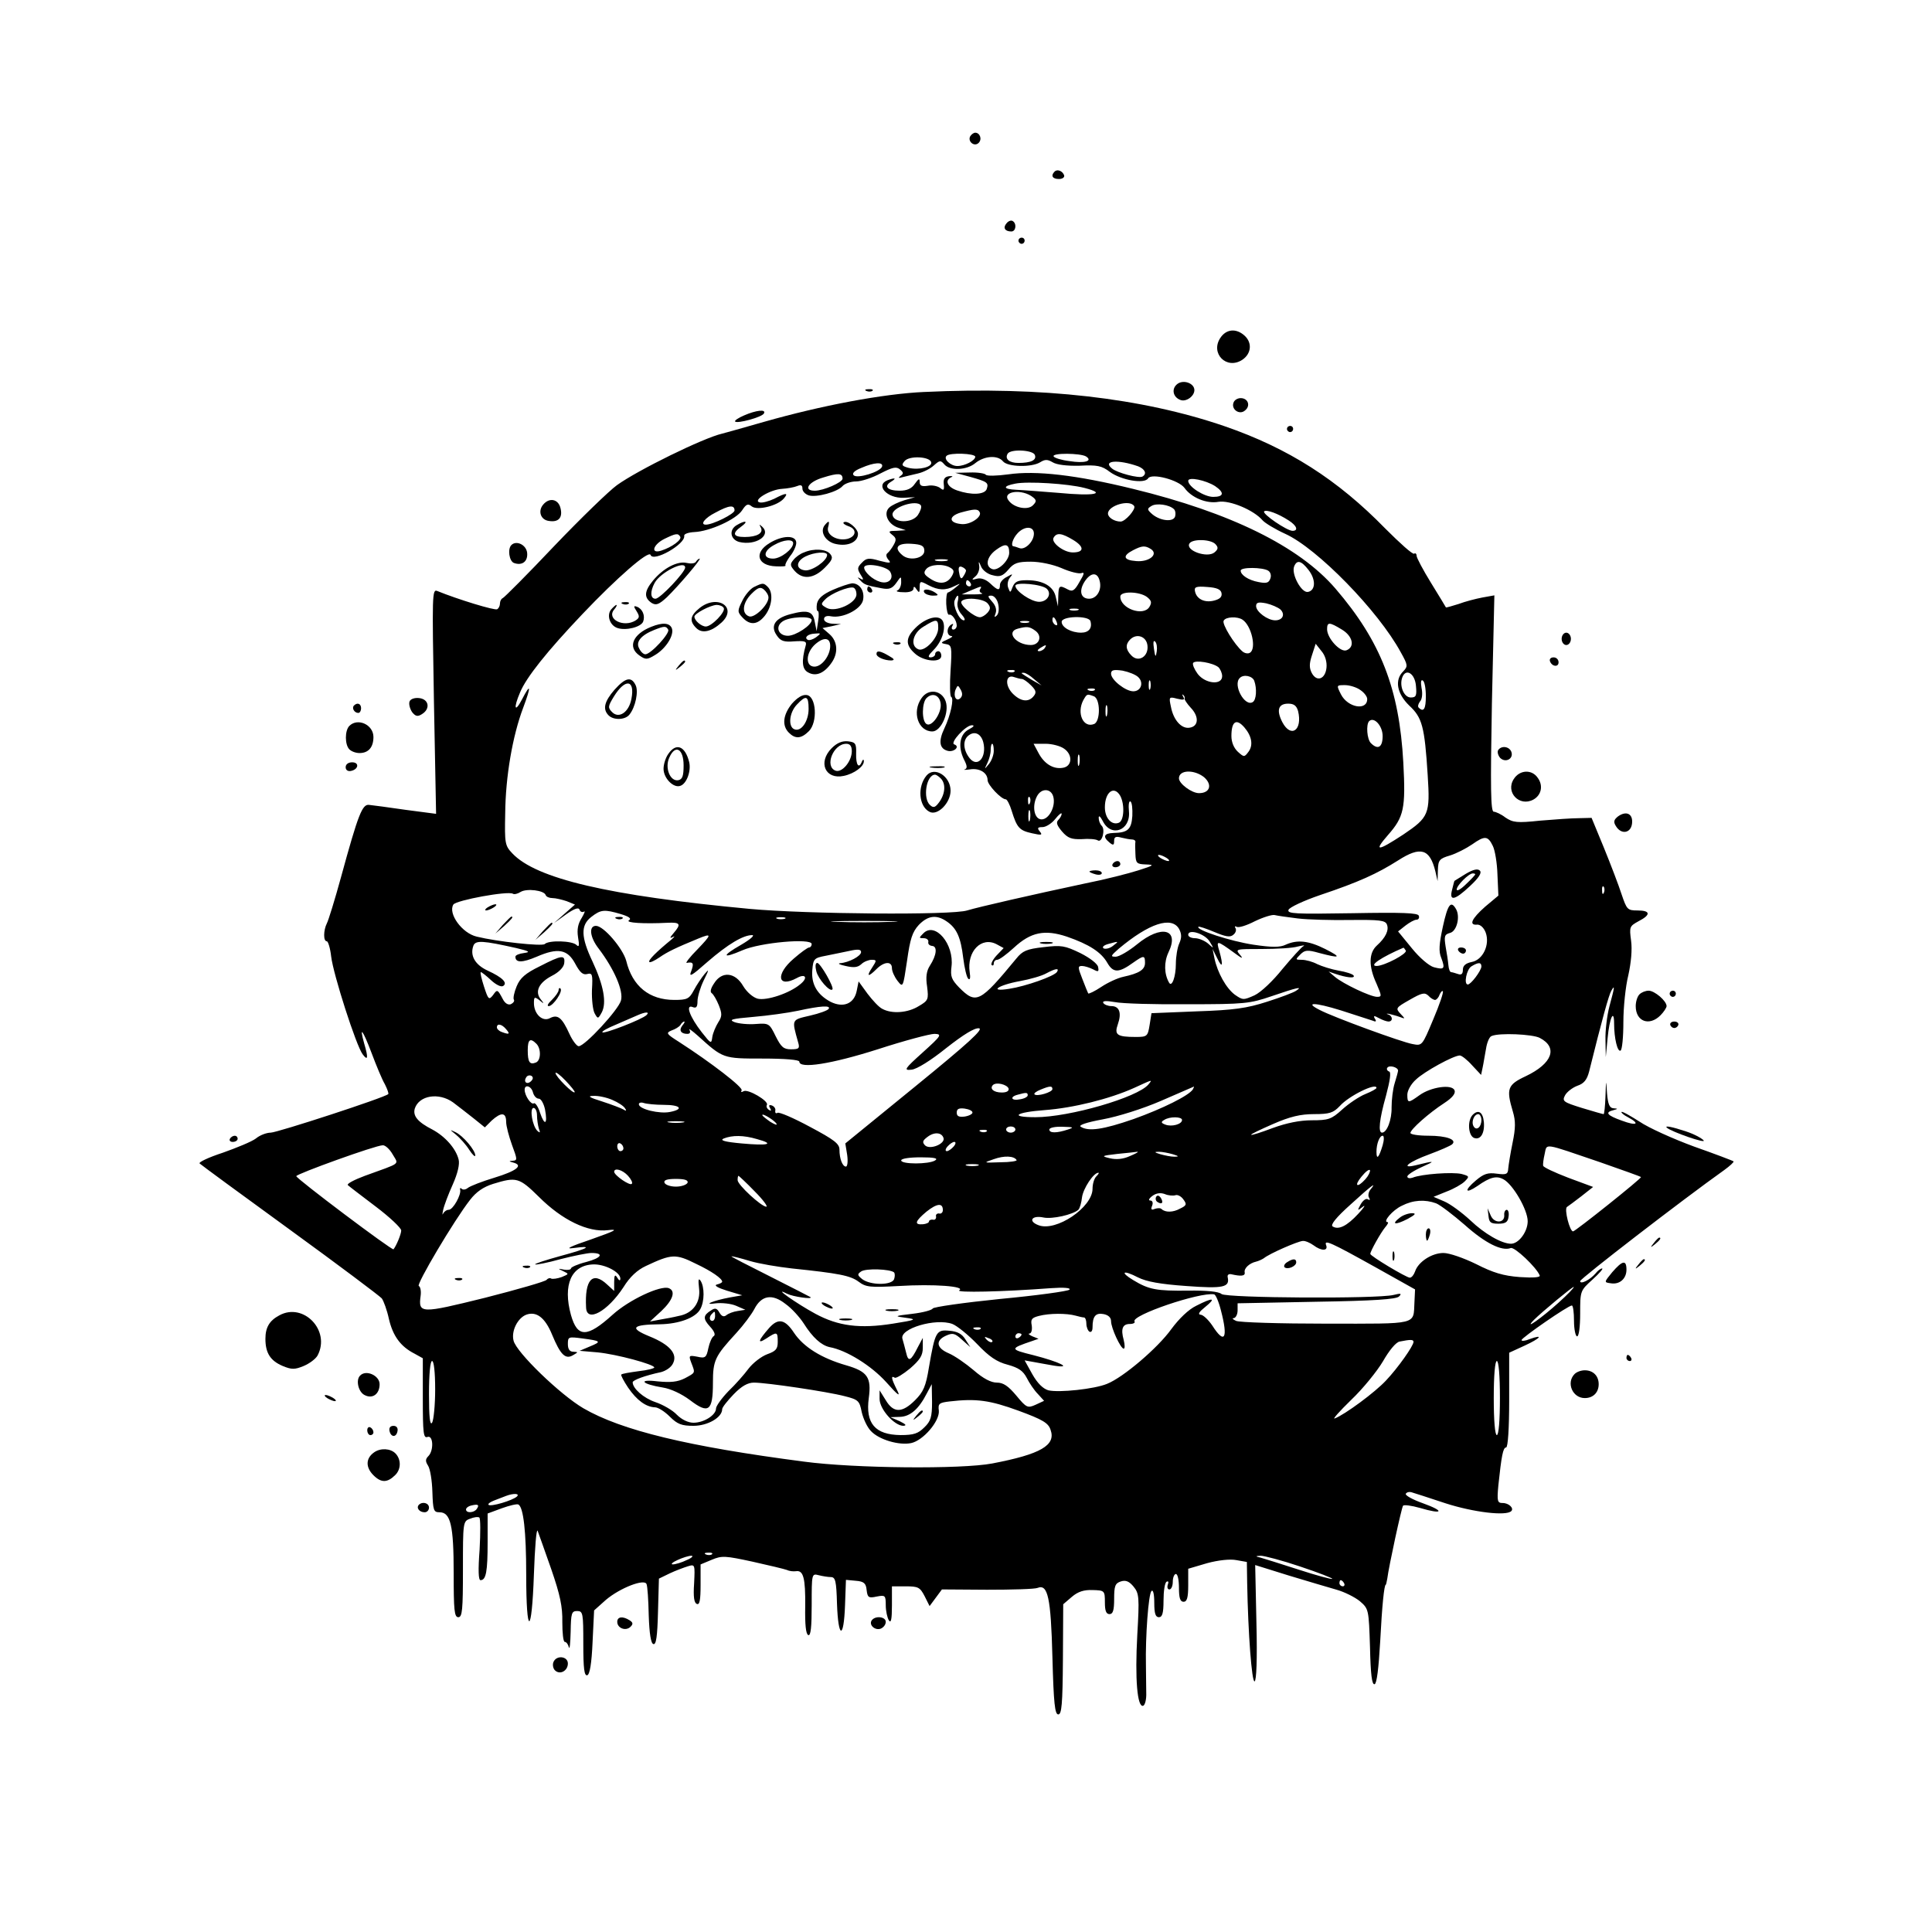 <?xml version="1.0" standalone="no"?>
<!DOCTYPE svg PUBLIC "-//W3C//DTD SVG 20010904//EN"
 "http://www.w3.org/TR/2001/REC-SVG-20010904/DTD/svg10.dtd">
<svg version="1.0" xmlns="http://www.w3.org/2000/svg"
 width="626pt" height="626pt" viewBox="0 0 626 626"
 preserveAspectRatio="xMidYMid meet">
<g transform="translate(0,626) scale(0.1,-0.1)"
fill="#000000" stroke="none">
<path d="M3144 5819 c-10 -17 13 -36 27 -22 12 12 4 33 -11 33 -5 0 -12 -5
-16 -11z"/>
<path d="M3417 5704 c-13 -13 -7 -24 14 -24 11 0 19 5 17 12 -5 14 -22 21 -31
12z"/>
<path d="M3261 5536 c-12 -14 -5 -26 16 -26 15 0 18 26 4 34 -5 3 -14 0 -20
-8z"/>
<path d="M3300 5480 c0 -5 5 -10 10 -10 6 0 10 5 10 10 0 6 -4 10 -10 10 -5 0
-10 -4 -10 -10z"/>
<path d="M3954 5165 c-33 -50 20 -104 71 -71 30 20 33 56 7 79 -27 24 -59 21
-78 -8z"/>
<path d="M3815 5016 c-20 -15 -15 -43 10 -52 18 -7 45 12 45 32 0 22 -35 35
-55 20z"/>
<path d="M2808 4993 c7 -3 16 -2 19 1 4 3 -2 6 -13 5 -11 0 -14 -3 -6 -6z"/>
<path d="M2995 4990 c-134 -6 -334 -44 -520 -97 -66 -19 -127 -36 -135 -38
-61 -14 -273 -118 -341 -167 -25 -18 -117 -107 -204 -198 -86 -91 -161 -166
-166 -168 -5 -2 -9 -10 -9 -17 0 -8 -4 -16 -9 -19 -7 -5 -128 32 -194 59 -17
7 -17 -10 -11 -357 l7 -365 -99 13 c-54 8 -108 15 -118 16 -22 3 -35 -29 -91
-234 -20 -73 -41 -141 -46 -150 -11 -22 -12 -58 0 -58 4 0 11 -22 14 -49 7
-59 81 -289 102 -317 17 -23 19 -12 5 35 -17 61 -4 43 24 -31 15 -40 34 -86
43 -101 8 -16 13 -30 11 -32 -10 -11 -360 -125 -381 -125 -13 0 -35 -8 -48
-19 -13 -10 -62 -30 -107 -46 -46 -15 -80 -31 -75 -35 4 -4 136 -101 293 -215
157 -114 290 -214 297 -222 6 -8 17 -38 23 -66 13 -56 38 -90 83 -113 l27 -15
0 -130 c0 -112 2 -130 15 -125 19 7 21 -44 3 -62 -10 -10 -10 -17 -1 -31 7
-11 13 -49 14 -85 2 -60 4 -66 23 -66 36 0 46 -42 46 -197 0 -120 2 -143 15
-143 13 0 15 24 15 155 0 152 0 156 23 164 12 5 25 7 30 4 4 -2 4 -49 1 -104
-5 -66 -4 -99 3 -99 18 0 23 28 23 124 l0 92 46 17 c25 9 50 15 54 12 16 -10
25 -86 25 -227 0 -202 18 -201 25 2 3 85 8 148 12 140 3 -8 23 -64 44 -124 29
-84 37 -122 36 -172 0 -35 3 -64 8 -64 5 0 11 -8 13 -17 3 -10 5 12 6 50 1 60
3 67 21 67 19 0 20 -7 20 -106 0 -80 3 -105 13 -102 8 3 14 38 17 107 l5 103
38 34 c46 39 126 70 132 51 3 -7 6 -52 7 -101 2 -59 7 -91 15 -93 9 -3 13 24
15 104 l3 108 35 17 c19 9 46 19 59 23 23 7 23 6 20 -56 -3 -43 0 -63 9 -66 9
-4 12 13 12 62 l0 66 36 15 c33 14 44 13 132 -6 54 -12 104 -24 112 -27 8 -4
21 -5 29 -4 24 4 31 -22 30 -114 -1 -59 2 -90 10 -93 8 -3 11 26 11 98 0 101
0 102 23 96 12 -3 30 -6 39 -6 15 0 18 -13 20 -87 4 -113 22 -116 26 -5 l3 83
32 -3 c26 -2 33 -8 35 -30 3 -24 6 -27 33 -21 27 5 29 4 29 -28 0 -19 5 -41
10 -49 7 -11 10 3 10 48 l0 62 45 0 c40 0 46 -3 61 -32 l16 -32 20 27 20 27
146 -1 c81 0 155 2 164 6 33 13 43 -30 48 -225 4 -150 8 -185 19 -185 11 0 14
33 15 178 l1 179 28 24 c20 17 39 23 67 22 39 -1 40 -2 40 -40 0 -27 4 -38 15
-38 11 0 15 12 15 49 0 42 3 51 22 57 16 5 27 0 41 -17 18 -22 19 -35 12 -156
-8 -144 0 -236 19 -230 6 2 11 21 10 43 0 21 -1 62 -1 89 -2 91 8 230 18 240
5 5 9 -9 9 -38 0 -35 4 -47 15 -47 11 0 15 13 15 54 0 30 4 58 10 61 6 3 7 -1
4 -9 -3 -9 -1 -16 5 -16 6 0 11 11 11 25 0 14 5 25 10 25 6 0 10 -20 10 -45 0
-33 4 -45 15 -45 11 0 15 13 15 54 l0 53 61 18 c37 10 75 14 95 10 l34 -6 1
-67 c3 -166 15 -322 24 -320 6 2 9 70 6 190 l-4 187 109 -34 c60 -18 130 -39
155 -46 25 -7 59 -24 75 -37 29 -25 29 -27 33 -149 2 -87 6 -123 15 -120 7 2
13 51 18 138 6 117 13 184 18 184 1 0 3 9 5 20 5 40 46 229 51 236 2 4 27 1
55 -7 74 -22 82 -11 10 15 -34 12 -59 26 -56 31 3 5 11 7 18 5 7 -2 57 -18
111 -36 90 -29 197 -42 213 -25 9 9 -8 26 -28 26 -17 0 -19 5 -14 58 10 94 15
122 25 122 6 0 10 63 10 153 l0 154 50 23 c52 24 63 38 16 21 -14 -6 -26 -7
-26 -3 1 8 151 112 163 112 4 0 7 -22 7 -50 0 -27 5 -50 10 -50 6 0 10 31 10
74 0 73 0 74 40 110 22 20 36 36 31 36 -5 0 -14 -7 -21 -16 -18 -21 -50 -37
-50 -25 0 8 332 264 467 360 18 13 32 26 30 28 -2 2 -60 24 -128 48 -68 25
-148 61 -177 81 -30 19 -56 34 -58 31 -2 -2 7 -10 21 -17 41 -22 28 -29 -20
-11 -48 17 -56 27 -27 34 15 4 15 5 0 6 -13 1 -18 13 -21 49 -3 46 -3 46 -5
-10 -1 -32 -4 -58 -6 -58 -2 0 -34 9 -70 20 -61 19 -65 22 -55 41 6 11 24 25
40 31 21 7 31 19 38 46 42 169 64 249 72 262 12 21 11 13 -6 -50 -8 -30 -14
-80 -13 -110 l1 -55 6 62 c6 65 21 97 21 46 0 -47 11 -93 21 -87 5 3 9 44 9
92 0 48 7 116 16 152 9 41 13 83 9 112 -6 45 -5 47 24 63 41 21 39 35 -3 35
-33 0 -35 3 -52 53 -9 28 -35 96 -57 150 l-40 97 -41 -1 c-22 0 -79 -4 -126
-8 -75 -8 -88 -6 -112 10 -14 11 -32 19 -38 19 -10 0 -11 75 -6 351 l8 350
-39 -7 c-21 -4 -56 -13 -77 -21 -22 -7 -40 -12 -41 -11 -1 2 -22 37 -48 79
-26 42 -47 82 -47 88 0 7 -4 10 -8 7 -5 -3 -46 34 -93 81 -155 159 -315 261
-521 332 -268 92 -593 129 -973 111z m358 -204 c7 -17 -13 -26 -53 -26 -30 0
-45 13 -35 30 10 16 82 12 88 -4z m-193 -6 c0 -12 -34 -30 -58 -30 -22 0 -46
23 -35 33 10 11 93 8 93 -3z m359 1 c23 -15 -5 -23 -54 -15 -25 3 -48 10 -51
15 -7 12 87 11 105 0z m-502 -18 c6 -16 -39 -27 -73 -19 -22 6 -24 9 -13 22
15 18 80 15 86 -3z m233 2 c15 -18 92 -20 120 -3 16 10 24 10 41 0 13 -8 46
-12 87 -11 57 3 72 0 98 -20 37 -27 112 -40 124 -21 11 18 99 -5 118 -31 22
-31 71 -52 110 -45 37 6 115 -27 143 -60 8 -9 41 -29 74 -44 103 -47 301 -249
374 -384 23 -41 23 -45 8 -61 -29 -28 -21 -72 19 -111 42 -39 50 -67 60 -226
8 -126 4 -136 -79 -192 -84 -55 -97 -56 -50 -2 52 59 58 86 50 235 -13 239
-73 393 -220 564 -118 137 -340 246 -656 323 -184 45 -314 60 -404 47 -37 -5
-70 -6 -73 -1 -3 4 -26 8 -52 7 l-47 -1 48 -13 c57 -16 61 -19 54 -40 -7 -18
-50 -20 -96 -4 -32 11 -41 33 -18 43 6 3 3 4 -8 3 -14 -2 -19 -9 -17 -26 2
-19 0 -22 -12 -12 -8 6 -26 10 -40 7 -19 -3 -26 0 -26 12 0 13 -3 12 -16 -6
-10 -15 -25 -22 -49 -22 -39 0 -53 14 -28 29 20 12 13 14 -11 5 -41 -16 -2
-59 52 -57 l37 2 -35 -10 c-19 -6 -41 -16 -49 -24 -19 -18 -5 -52 27 -64 l27
-9 -30 -2 c-26 0 -28 -2 -14 -13 13 -10 14 -16 5 -32 -6 -11 -15 -23 -20 -27
-6 -4 -5 -12 2 -21 11 -12 7 -13 -28 -4 -34 10 -43 9 -57 -6 -15 -15 -16 -20
-5 -38 11 -17 11 -20 0 -14 -10 6 -11 5 -1 -5 13 -14 19 -17 69 -26 25 -5 35
-1 48 17 16 23 16 23 16 2 0 -12 -6 -24 -12 -26 -7 -3 2 -6 20 -6 19 -1 32 4
32 12 0 8 4 7 10 -3 8 -12 10 -11 10 7 0 21 2 21 28 7 32 -17 56 -18 85 -3 21
10 21 10 3 -5 -11 -9 -22 -16 -25 -16 -3 0 -6 -17 -5 -37 1 -21 5 -36 9 -35 9
4 25 -18 25 -35 0 -7 -5 -13 -11 -13 -5 0 -7 5 -3 12 4 7 3 8 -4 4 -16 -10
-15 -36 1 -37 6 0 1 -5 -13 -11 -23 -10 -23 -12 -5 -15 19 -3 20 -9 15 -86 -3
-45 -2 -83 2 -85 10 -5 -2 -60 -22 -102 -20 -42 -16 -66 11 -73 20 -5 41 14
21 21 -15 5 37 62 57 62 10 0 6 -5 -9 -13 -30 -15 -37 -55 -17 -97 11 -21 12
-30 3 -33 -6 -2 2 -2 17 0 31 5 57 -11 57 -35 0 -15 44 -62 59 -62 4 0 13 -17
19 -37 17 -55 25 -64 66 -73 31 -7 35 -6 25 6 -9 11 -7 14 9 14 11 0 30 12 41
26 12 15 21 22 21 17 0 -5 -5 -14 -11 -20 -8 -8 -4 -18 12 -37 19 -22 31 -26
64 -25 23 2 46 0 52 -4 14 -9 25 35 13 47 -6 6 -10 17 -10 26 0 9 5 5 13 -10
27 -55 91 -31 85 31 -2 21 0 35 5 32 5 -3 7 -24 6 -47 -3 -44 -15 -54 -61 -55
-31 -1 -36 -12 -13 -31 12 -10 15 -9 15 5 0 13 5 16 23 11 12 -3 28 -6 34 -6
7 0 12 -3 12 -7 -1 -5 -1 -23 0 -40 1 -30 4 -33 34 -34 29 -1 26 -3 -24 -19
-31 -10 -109 -30 -175 -43 -169 -36 -344 -76 -380 -87 -49 -16 -520 -12 -705
5 -458 43 -692 98 -769 180 -24 25 -25 33 -23 129 1 120 24 252 58 342 27 72
25 83 -4 27 -23 -44 -28 -28 -6 23 20 49 88 134 202 254 111 117 215 208 221
192 8 -25 114 35 109 62 -1 6 14 11 33 12 49 2 136 41 155 71 13 20 19 22 31
12 18 -14 84 2 104 26 16 19 7 19 -31 -1 -17 -8 -38 -14 -47 -12 -26 6 34 42
72 44 17 1 39 5 49 9 12 5 17 3 17 -8 0 -9 9 -18 20 -22 25 -8 94 11 110 30 7
8 27 15 44 15 17 0 53 12 79 26 39 20 51 23 63 13 12 -10 12 -14 2 -21 -9 -7
-7 -8 7 -4 11 3 34 8 50 12 17 4 39 15 51 26 19 17 22 17 34 3 18 -21 73 -19
101 5 29 23 72 26 89 5z m438 -16 c22 -9 29 -24 14 -33 -11 -7 -83 12 -99 26
-32 26 20 30 85 7z m-830 -1 c-6 -17 -80 -40 -92 -28 -6 6 2 15 25 24 41 18
72 20 67 4z m-128 -39 c0 -12 -62 -39 -90 -39 -39 0 -21 29 28 43 48 15 62 14
62 -4z m1207 -24 c31 -21 29 -35 -6 -35 -29 0 -81 33 -81 52 0 14 57 2 87 -17z
m-423 -6 c74 -19 31 -27 -84 -16 -52 4 -114 9 -137 10 -44 2 -45 12 -3 20 39
8 170 0 224 -14z m-166 -31 c11 -9 10 -14 -1 -25 -16 -17 -60 -9 -78 14 -26
31 43 41 79 11z m-364 -26 c3 -5 -2 -19 -10 -31 -19 -27 -77 -26 -82 0 -5 25
79 52 92 31z m691 -2 c6 -10 -29 -50 -44 -50 -20 0 -41 13 -41 26 0 26 71 47
85 24z m129 -10 c5 -5 6 -16 3 -25 -8 -18 -52 -12 -77 12 -13 12 -13 15 0 23
16 11 59 5 74 -10z m-1424 -4 c0 -11 -70 -46 -93 -46 -20 0 -3 22 31 39 44 24
62 26 62 7z m794 -5 c10 -15 -31 -43 -60 -39 -40 4 -41 25 -2 37 44 12 56 13
62 2z m1001 -27 c27 -17 33 -34 13 -34 -18 0 -99 55 -92 63 7 7 45 -7 79 -29z
m-825 -43 c0 -26 -29 -54 -47 -47 -8 3 -17 6 -19 6 -10 0 -3 25 13 42 22 24
53 24 53 -1z m-1146 -10 c6 -10 -27 -34 -61 -45 -36 -12 -28 19 10 38 37 18
44 19 51 7z m1274 -11 c36 -22 35 -40 -2 -40 -30 0 -72 33 -62 48 10 17 26 15
64 -8z m461 -14 c9 -10 8 -16 -4 -26 -23 -19 -95 6 -81 29 10 16 71 14 85 -3z
m-944 -21 c0 -24 -48 -34 -71 -14 -29 24 -17 40 29 37 34 -2 42 -7 42 -23z
m275 -6 c0 -25 -36 -60 -55 -53 -24 9 -18 40 12 62 31 23 43 20 43 -9z m459
12 c26 -17 -6 -43 -48 -39 -41 3 -45 17 -10 35 29 15 39 16 58 4z m-661 -38
c-10 -2 -26 -2 -35 0 -10 3 -2 5 17 5 19 0 27 -2 18 -5z m149 -47 c22 -6 32
-3 50 18 18 22 31 26 73 26 30 0 72 -9 100 -21 27 -12 56 -19 64 -16 11 4 9
-3 -6 -28 -16 -29 -23 -33 -38 -25 -28 15 -30 13 -31 -22 l-1 -33 -7 30 c-7
35 -41 55 -94 55 -30 0 -39 -5 -46 -22 -7 -19 -8 -20 -14 -3 -4 9 -2 24 5 33
11 13 10 14 -9 3 -13 -6 -23 -18 -23 -26 0 -20 -7 -19 -32 5 -14 13 -30 18
-42 15 -18 -5 -19 -4 -6 7 9 7 14 22 13 33 -3 18 -2 18 6 -1 5 -12 22 -25 38
-28z m1023 17 c24 -31 23 -66 -2 -71 -21 -4 -54 57 -45 82 9 23 23 20 47 -11z
m-1356 -5 c14 -23 -5 -42 -33 -33 -24 7 -51 32 -51 46 0 17 72 5 84 -13z m196
12 c12 -7 12 -13 4 -27 -15 -25 -40 -28 -70 -8 -20 13 -23 19 -13 31 13 16 57
18 79 4z m50 -9 c0 -3 -4 -12 -9 -19 -6 -10 -10 -7 -13 11 -4 18 -1 24 9 20 7
-3 13 -8 13 -12z m979 0 c8 -5 11 -16 7 -26 -5 -14 -13 -16 -38 -11 -33 6 -58
23 -58 37 0 12 71 11 89 0z m-546 -33 c8 -29 -9 -58 -34 -58 -27 0 -34 25 -15
55 20 31 42 32 49 3z m-418 -8 c3 -5 1 -10 -4 -10 -6 0 -11 5 -11 10 0 6 2 10
4 10 3 0 8 -4 11 -10z m247 -18 c17 -17 1 -42 -25 -42 -26 0 -77 35 -77 52 0
13 87 5 102 -10z m-216 -1 c-4 -5 -1 -11 5 -13 7 -2 -5 -4 -26 -4 l-39 0 30
13 c36 15 36 15 30 4z m782 -13 c2 -12 -5 -19 -24 -24 -31 -8 -57 5 -62 30 -3
14 3 17 40 14 31 -2 44 -8 46 -20z m-242 -12 c15 -12 17 -18 8 -33 -20 -31
-94 -5 -94 34 0 18 61 17 86 -1z m-613 -16 c-3 -12 2 -29 12 -40 10 -11 14
-20 8 -20 -15 0 -36 47 -30 64 9 23 16 20 10 -4z m131 -6 c4 -16 2 -32 -4 -38
-8 -8 -9 -6 -4 7 4 11 0 25 -11 37 -15 17 -16 20 -3 20 9 0 19 -12 22 -26z
m-34 1 c10 -12 10 -18 0 -30 -7 -8 -18 -15 -25 -15 -19 0 -66 40 -60 51 10 15
71 10 85 -6z m949 -20 c16 -16 7 -35 -17 -35 -25 0 -62 28 -62 46 0 12 7 14
33 9 17 -4 38 -13 46 -20z m-656 -2 c-7 -2 -19 -2 -25 0 -7 3 -2 5 12 5 14 0
19 -2 13 -5z m-69 -39 c3 -8 2 -12 -4 -9 -6 3 -10 10 -10 16 0 14 7 11 14 -7z
m109 4 c7 -23 -5 -38 -30 -38 -32 0 -63 17 -63 35 0 19 86 21 93 3z m493 4
c29 -19 46 -94 24 -107 -6 -4 -17 -2 -24 4 -26 22 -68 90 -61 100 7 13 45 14
61 3z m-693 -9 c-7 -2 -19 -2 -25 0 -7 3 -2 5 12 5 14 0 19 -2 13 -5z m1015
-23 c35 -21 43 -56 15 -67 -20 -8 -63 39 -63 68 0 24 7 24 48 -1z m-993 -4
c23 -17 13 -46 -15 -46 -48 0 -82 43 -42 53 30 8 38 7 57 -7z m363 -48 c4 -35
-29 -56 -52 -32 -19 19 -20 36 -4 52 21 21 53 10 56 -20z m30 -19 c-3 -20 -5
-19 -9 9 -3 20 -2 29 4 23 5 -5 7 -19 5 -32z m-363 11 c-3 -5 -12 -10 -18 -10
-7 0 -6 4 3 10 19 12 23 12 15 0z m913 -64 c-4 -37 -32 -47 -48 -16 -8 16 -8
30 1 57 l12 37 19 -24 c12 -14 18 -35 16 -54z m-350 2 c6 -6 12 -19 12 -29 0
-30 -54 -25 -79 7 -11 15 -18 31 -15 36 7 10 63 1 82 -14z m-661 -14 c-3 -3
-12 -4 -19 -1 -8 3 -5 6 6 6 11 1 17 -2 13 -5z m401 -18 c19 -18 9 -46 -16
-46 -25 0 -72 37 -72 57 0 12 8 14 37 10 20 -4 43 -13 51 -21z m-337 -7 l24
-20 -30 17 c-39 24 -40 24 -28 24 6 0 21 -9 34 -21z m1237 -22 c3 -32 0 -37
-17 -37 -22 0 -38 38 -27 66 12 30 41 11 44 -29z m-1277 23 c5 0 18 -9 30 -21
16 -16 18 -23 8 -35 -17 -21 -43 -17 -69 10 -25 27 -21 62 6 52 9 -3 20 -6 25
-6z m753 -6 c9 -25 7 -62 -5 -69 -26 -16 -65 56 -42 78 12 13 41 7 47 -9z
m-337 -26 c-3 -7 -5 -2 -5 12 0 14 2 19 5 13 2 -7 2 -19 0 -25z m893 -24 c0
-41 -7 -53 -23 -37 -4 3 -2 12 4 20 7 7 9 26 5 44 -3 18 -2 28 4 24 6 -3 10
-26 10 -51z m-1508 -6 c-13 -13 -24 5 -16 27 7 16 8 16 17 0 6 -11 6 -20 -1
-27z m1296 26 c12 -8 22 -21 22 -29 0 -39 -63 -28 -85 15 -15 30 -15 30 13 30
15 0 38 -7 50 -16z m-861 0 c-3 -3 -12 -4 -19 -1 -8 3 -5 6 6 6 11 1 17 -2 13
-5z m-3 -20 c22 -8 22 -82 1 -90 -35 -14 -57 35 -35 77 12 21 12 21 34 13z
m294 -7 c-1 -3 8 -17 20 -30 28 -29 26 -61 -4 -65 -26 -4 -52 25 -60 68 -7 32
-6 33 20 26 21 -5 26 -4 20 6 -4 7 -4 10 0 6 4 -3 6 -9 4 -11z m-251 -54 c-3
-10 -5 -4 -5 12 0 17 2 24 5 18 2 -7 2 -21 0 -30z m619 13 c15 -62 -23 -89
-51 -36 -20 39 -13 60 19 60 19 0 27 -7 32 -24z m274 -81 c0 -36 -15 -46 -38
-23 -13 13 -16 60 -6 71 16 16 44 -15 44 -48z m-448 28 c24 -28 29 -57 14 -78
-14 -19 -15 -19 -35 -1 -13 12 -21 31 -21 51 0 48 16 58 42 28z m-846 -48 c12
-48 -18 -84 -44 -52 -20 25 -23 55 -7 71 20 19 43 11 51 -19z m34 -28 c0 -13
-7 -32 -16 -43 -15 -18 -15 -18 -5 3 6 12 11 31 11 42 0 12 2 21 5 21 3 0 5
-10 5 -23z m228 7 c29 -20 26 -58 -5 -62 -31 -5 -60 14 -78 48 l-16 30 39 0
c20 0 48 -7 60 -16z m49 -51 c-3 -10 -5 -4 -5 12 0 17 2 24 5 18 2 -7 2 -21 0
-30z m404 -41 c28 -24 20 -52 -16 -52 -24 0 -65 31 -65 48 0 28 49 29 81 4z
m-488 -64 c8 -31 -14 -73 -38 -73 -24 0 -32 43 -15 75 14 27 46 26 53 -2z
m217 3 c15 -29 12 -81 -5 -87 -23 -9 -45 15 -45 50 0 50 30 72 50 37z m-293
-23 c-3 -8 -6 -5 -6 6 -1 11 2 17 5 13 3 -3 4 -12 1 -19z m0 -55 c-3 -10 -5
-4 -5 12 0 17 2 24 5 18 2 -7 2 -21 0 -30z m1500 -84 c7 -14 14 -56 15 -93 l3
-68 -43 -36 c-44 -39 -54 -61 -25 -58 10 0 21 -10 27 -26 14 -39 -9 -88 -45
-95 -20 -4 -29 -12 -29 -25 0 -14 -5 -18 -16 -14 -9 3 -19 6 -22 6 -4 0 -8 10
-9 23 -1 12 -5 39 -9 60 -5 33 -4 39 14 44 22 5 34 52 20 77 -17 30 -27 16
-43 -57 -12 -56 -14 -80 -5 -101 13 -35 10 -39 -24 -30 -15 4 -46 30 -71 61
l-45 55 24 19 c13 10 29 19 36 19 6 0 10 6 7 13 -3 9 -52 11 -216 8 -184 -3
-211 -2 -206 11 3 8 50 30 103 48 125 42 184 69 252 112 73 47 103 38 121 -36
l7 -31 1 36 c1 32 5 37 39 47 20 6 53 23 72 36 41 29 51 28 67 -5z m-1057 -39
c8 -5 11 -10 5 -10 -5 0 -17 5 -25 10 -8 5 -10 10 -5 10 6 0 17 -5 25 -10z
m1417 -112 c-3 -8 -6 -5 -6 6 -1 11 2 17 5 13 3 -3 4 -12 1 -19z m-3429 -8 c2
-6 12 -10 22 -10 10 0 31 -5 46 -10 l27 -11 -34 -30 -34 -30 39 28 c27 19 41
24 44 15 2 -6 8 -9 14 -6 5 4 2 -5 -7 -20 -12 -19 -16 -37 -12 -63 5 -28 3
-33 -5 -25 -14 14 -90 16 -103 3 -9 -8 -155 8 -220 24 -48 11 -94 75 -76 104
9 14 177 45 193 35 4 -3 16 0 25 6 20 12 76 5 81 -10z m244 -62 c26 -8 35 -14
26 -20 -13 -8 47 -12 125 -8 41 2 45 -4 20 -33 -13 -15 -14 -19 -3 -13 8 4 6
1 -4 -8 -49 -40 -77 -68 -72 -73 2 -3 17 4 33 15 26 18 53 31 126 61 44 18 44
14 -3 -35 -25 -25 -40 -45 -35 -44 21 4 24 -1 15 -26 -9 -22 0 -17 52 29 67
58 116 87 145 87 10 0 -6 -14 -35 -31 -65 -37 -63 -47 4 -18 57 25 224 40 224
20 0 -6 -4 -11 -8 -11 -5 0 -27 -16 -50 -36 -60 -51 -53 -97 10 -63 29 16 37
0 10 -21 -35 -29 -108 -53 -137 -46 -15 4 -35 21 -47 41 -26 45 -69 49 -94 9
-11 -16 -14 -28 -8 -32 6 -4 16 -22 23 -39 11 -28 11 -36 -2 -56 -8 -13 -17
-34 -19 -47 -3 -23 -4 -23 -34 15 -39 50 -54 91 -30 82 12 -5 16 0 16 19 0 14
9 44 20 67 18 36 18 39 3 21 -10 -12 -26 -36 -35 -53 -15 -28 -22 -31 -63 -31
-81 0 -136 44 -156 127 -11 40 -73 113 -98 113 -24 0 -20 -37 9 -74 50 -66 81
-137 72 -168 -8 -30 -117 -148 -137 -148 -6 0 -20 18 -30 40 -24 53 -38 64
-63 51 -24 -13 -52 13 -52 49 0 20 2 21 18 9 15 -13 16 -12 4 3 -20 25 -6 54
36 76 22 11 38 27 40 40 4 29 -7 28 -79 -9 -47 -23 -64 -38 -75 -65 -8 -19
-12 -39 -9 -43 3 -5 -2 -11 -10 -15 -9 -3 -19 3 -26 17 -17 32 -18 32 -32 12
-13 -16 -15 -14 -29 29 -8 25 -13 46 -10 46 3 0 18 -12 33 -26 15 -14 32 -23
39 -19 16 10 -2 28 -50 50 -41 19 -58 49 -46 81 7 18 32 16 139 -8 42 -10 47
-13 25 -16 -16 -2 -28 -7 -28 -12 0 -20 22 -20 69 0 69 30 100 24 125 -23 15
-28 25 -37 39 -33 16 4 18 -1 15 -52 -1 -31 3 -66 9 -76 10 -18 11 -18 23 4
16 31 6 87 -30 164 -38 80 -39 118 -4 145 31 24 42 25 96 9z m2193 -14 c33 -4
110 -6 171 -5 94 1 113 -1 118 -15 7 -18 -4 -42 -33 -68 -26 -24 -27 -67 -1
-123 17 -40 18 -43 2 -43 -21 0 -110 42 -137 65 l-20 17 20 -7 c38 -13 67 -16
61 -6 -3 5 -25 12 -49 16 -23 4 -54 14 -69 21 -15 8 -37 14 -50 14 -21 0 -21
1 -5 17 15 15 23 16 62 5 68 -18 74 -15 19 13 -54 27 -90 31 -128 14 -18 -9
-45 -9 -105 0 -73 11 -187 48 -178 58 2 2 26 -6 52 -17 36 -15 51 -18 61 -9 8
6 11 16 7 22 -3 5 -2 7 4 4 6 -4 32 4 59 18 27 13 56 22 64 20 8 -2 42 -7 75
-11z m-1662 -1 c-7 -2 -19 -2 -25 0 -7 3 -2 5 12 5 14 0 19 -2 13 -5z m525 -9
c32 -22 45 -51 53 -118 4 -32 11 -62 16 -67 6 -6 8 2 5 21 -10 67 38 117 88
90 l22 -12 -23 -24 c-12 -13 -19 -27 -16 -31 4 -3 7 -1 7 5 0 7 5 12 11 12 7
0 31 18 54 39 55 51 100 60 172 36 72 -25 111 -50 131 -85 19 -33 37 -33 84 1
34 24 38 24 38 -1 0 -22 -19 -34 -70 -45 -19 -4 -51 -19 -72 -33 -21 -14 -40
-23 -42 -21 -1 2 -10 23 -19 47 -15 38 -15 42 -1 42 8 0 24 -5 36 -11 17 -9
19 -8 16 8 -2 10 -26 29 -58 45 -50 24 -61 26 -119 19 -54 -6 -68 -12 -88 -37
-118 -143 -130 -149 -185 -94 -25 26 -29 36 -25 68 9 73 -53 146 -91 108 -15
-15 -15 -16 1 -16 9 0 16 -5 15 -12 -2 -7 4 -12 12 -13 18 -1 15 -30 -7 -64
-11 -17 -14 -37 -9 -68 5 -41 4 -45 -27 -63 -35 -22 -87 -26 -118 -9 -11 5
-32 28 -48 49 l-29 40 -6 -30 c-8 -42 -43 -57 -85 -36 -43 23 -63 57 -59 103
3 36 6 39 43 46 22 4 57 12 78 16 27 6 37 5 37 -4 0 -13 -40 -34 -68 -36 -9
-1 -1 -5 18 -9 26 -6 39 -5 51 6 8 8 24 14 33 14 17 0 17 -2 2 -25 -20 -30
-13 -32 14 -5 25 25 50 26 50 3 0 -10 8 -28 18 -41 18 -23 18 -22 31 65 10 71
17 93 38 116 30 31 58 34 91 11z m-180 -1 c-49 -2 -127 -2 -175 0 -49 1 -9 3
87 3 96 0 136 -2 88 -3z m933 -24 c8 -16 8 -28 0 -46 -6 -13 -11 -43 -11 -66
0 -42 -13 -77 -22 -61 -16 28 -17 66 -2 98 37 76 -23 91 -102 26 -27 -22 -58
-40 -69 -40 -18 0 -16 3 10 26 98 82 172 107 196 63z m98 -39 c15 -25 15 -25
-5 -7 -11 9 -30 17 -42 17 -12 0 -22 5 -22 11 0 20 53 4 69 -21z m-313 -15
c-10 -8 -24 -11 -30 -8 -6 4 0 10 14 14 36 10 37 10 16 -6z m394 -23 c24 -18
30 -20 18 -6 -16 19 -15 19 70 19 48 0 101 3 117 8 17 4 25 5 18 1 -6 -3 -36
-36 -67 -73 -31 -39 -70 -76 -91 -86 -36 -16 -38 -16 -64 2 -28 21 -56 71 -66
118 l-6 30 15 -30 c17 -35 20 -24 7 23 -11 36 -9 36 49 -6z m555 8 c6 -10 -68
-49 -94 -50 -28 0 16 29 86 59 1 1 5 -4 8 -9z m245 -52 c-1 -14 -34 -58 -44
-58 -14 0 -4 50 12 59 23 14 32 13 32 -1z m-1375 -17 c-8 -14 -102 -47 -155
-55 -68 -11 -37 12 35 25 33 6 71 17 85 25 30 16 43 18 35 5z m775 -61 c-8 -6
-51 -22 -95 -36 -65 -21 -107 -27 -227 -31 l-147 -6 -6 -38 c-6 -37 -8 -39
-45 -39 -61 0 -70 7 -58 41 13 37 5 59 -21 59 -11 0 -23 5 -26 10 -4 7 8 8 37
3 24 -5 131 -8 238 -7 182 0 200 2 270 26 82 28 103 33 80 18z m450 -30 c4 0
11 7 14 16 4 9 9 15 11 12 3 -3 -11 -44 -31 -91 -36 -86 -36 -86 -67 -80 -35
6 -256 87 -300 110 -52 26 -19 26 68 -1 47 -15 93 -30 102 -33 11 -5 14 -3 8
6 -6 10 -3 11 13 2 11 -6 25 -11 31 -11 15 0 14 18 -1 23 -7 2 -6 3 2 2 8 -2
24 -6 35 -10 19 -7 19 -7 3 10 -17 18 -15 20 29 45 40 23 49 25 61 14 7 -8 17
-14 22 -14z m-1965 -29 c-3 -5 -30 -15 -61 -22 -60 -14 -59 -11 -38 -86 6 -20
3 -23 -23 -23 -24 0 -32 7 -50 43 -20 41 -22 42 -64 39 -24 -2 -55 1 -69 6
-20 8 -9 11 61 17 47 4 112 13 145 20 73 16 107 18 99 6z m-590 -20 c-14 -14
-138 -62 -143 -56 -3 3 17 14 44 25 27 12 58 25 69 30 27 12 41 12 30 1z m116
-34 c-12 -15 -5 -27 16 -27 9 0 11 5 7 13 -4 6 8 -2 27 -19 82 -74 81 -74 210
-74 73 0 119 -4 119 -10 0 -24 103 -8 254 40 86 28 169 50 184 50 25 -1 23 -5
-38 -60 -60 -54 -63 -59 -36 -56 17 2 61 29 112 70 56 44 92 66 106 64 16 -2
-33 -47 -206 -188 l-227 -185 6 -37 c3 -21 1 -38 -4 -38 -11 0 -21 25 -21 55
0 19 -17 32 -96 74 -52 28 -100 49 -105 45 -5 -3 -8 0 -7 7 2 6 -3 14 -11 17
-9 3 -11 0 -6 -8 5 -9 4 -11 -4 -6 -6 4 -9 11 -6 16 7 12 -62 53 -76 44 -7 -4
-9 -3 -6 3 6 9 -99 90 -203 157 -41 26 -43 29 -24 37 12 4 25 12 29 18 3 6 9
11 12 11 3 0 0 -6 -6 -13z m-571 -12 c14 -16 10 -18 -14 -9 -9 3 -16 10 -16
15 0 14 16 11 30 -6z m3349 -28 c60 -31 41 -83 -45 -124 -60 -28 -64 -41 -42
-115 9 -30 9 -53 -1 -101 -7 -34 -13 -72 -14 -83 -1 -19 -6 -21 -37 -17 -29 4
-42 0 -68 -22 -39 -33 -35 -45 5 -18 41 29 62 34 84 22 31 -16 79 -99 79 -136
0 -34 -29 -73 -54 -73 -30 0 -86 32 -132 76 -27 25 -65 53 -84 61 l-35 15 42
17 c24 9 50 24 59 33 16 16 15 17 -10 24 -29 7 -130 0 -159 -12 -9 -3 -17 -2
-17 4 0 5 21 19 48 31 45 20 43 21 -22 5 -51 -12 -20 12 46 36 35 13 67 27 73
32 17 15 -17 28 -77 28 -32 0 -58 4 -58 9 0 11 59 64 110 97 26 17 37 31 33
41 -8 21 -77 11 -114 -16 -36 -26 -39 -26 -39 2 0 13 12 35 28 49 27 26 122
78 142 78 6 0 24 -14 40 -32 l29 -31 5 24 c3 13 7 41 11 61 3 20 11 39 18 41
25 11 133 6 156 -6z m-3251 -19 c16 -16 15 -55 -2 -61 -20 -8 -26 2 -26 40 0
35 8 41 28 21z m2792 -87 c0 -3 -5 -22 -11 -41 -6 -19 -10 -54 -10 -78 1 -40
-15 -82 -31 -82 -13 0 -9 42 13 120 13 49 17 76 10 78 -6 2 -9 8 -6 12 6 10
35 2 35 -9z m-2668 -70 c-4 -7 -62 51 -62 62 0 5 15 -6 33 -25 17 -18 31 -35
29 -37z m-141 36 c-13 -13 -26 -3 -16 12 3 6 11 8 17 5 6 -4 6 -10 -1 -17z
m2000 -11 c-35 -42 -256 -106 -366 -106 -86 0 -65 16 30 23 93 7 210 36 290
72 61 28 60 28 46 11z m-453 -13 c2 -8 -6 -13 -22 -13 -26 0 -40 12 -29 24 11
11 46 2 51 -11z m-1541 -13 c3 -11 11 -20 19 -20 7 0 16 -16 20 -35 9 -48 -1
-55 -16 -11 -6 20 -16 34 -20 31 -9 -6 -30 25 -30 44 0 19 22 12 27 -9z m1683
11 c0 -10 -50 -25 -58 -17 -3 3 6 10 19 15 31 13 39 13 39 2z m455 -1 c-13
-20 -97 -62 -192 -96 -98 -34 -146 -41 -171 -25 -9 5 17 14 71 24 49 9 129 34
189 60 57 25 104 45 106 46 2 1 0 -3 -3 -9z m595 5 c0 -3 -16 -12 -36 -20 -20
-8 -54 -31 -75 -50 -35 -32 -45 -35 -99 -35 -39 0 -82 -9 -126 -25 -37 -14
-68 -24 -70 -22 -2 2 30 17 71 35 55 24 89 32 133 32 50 0 62 4 83 26 29 33
119 77 119 59z m-1130 -24 c0 -5 -11 -11 -25 -13 -28 -6 -35 8 -7 15 28 8 32
7 32 -2z m-1862 -23 c17 -13 47 -36 67 -52 l36 -29 22 22 c31 28 47 27 47 -4
0 -14 9 -47 19 -75 17 -46 18 -50 3 -51 -14 -1 -14 -2 1 -6 34 -9 11 -27 -61
-49 -40 -12 -78 -27 -86 -33 -7 -6 -16 -7 -20 -3 -4 4 -7 2 -5 -3 4 -16 -23
-65 -37 -65 -7 0 -15 -6 -18 -12 -3 -7 -3 -2 0 12 3 14 17 51 31 82 16 36 23
66 19 81 -9 36 -44 75 -85 97 -47 24 -64 44 -57 68 14 43 78 53 124 20z m516
8 c19 -8 37 -20 41 -27 6 -8 4 -10 -5 -4 -7 4 -38 16 -69 26 -42 13 -49 18
-28 18 15 1 43 -5 61 -13z m167 -16 c54 0 66 -14 20 -23 -34 -7 -101 9 -101
25 0 5 7 7 16 4 9 -3 38 -6 65 -6z m-411 -34 c0 -13 3 -33 6 -43 5 -13 4 -15
-4 -8 -17 15 -27 75 -13 75 6 0 11 -11 11 -24z m1411 9 c0 -5 -12 -11 -26 -13
-18 -2 -25 1 -25 13 0 12 7 15 25 13 14 -2 26 -7 26 -13z m-635 -36 c3 -6 -5
-3 -20 6 -14 10 -26 19 -26 22 0 7 39 -17 46 -28z m1314 12 c0 -14 -34 -23
-54 -15 -14 5 -15 9 -4 15 18 12 58 11 58 0z m-1617 -8 c-13 -2 -33 -2 -45 0
-13 2 -3 4 22 4 25 0 35 -2 23 -4z m1077 -23 c0 -5 -7 -10 -15 -10 -8 0 -15 5
-15 10 0 6 7 10 15 10 8 0 15 -4 15 -10z m170 0 c-36 -12 -60 -12 -60 0 0 6
19 10 43 9 36 -1 38 -2 17 -9z m-263 -6 c-3 -3 -12 -4 -19 -1 -8 3 -5 6 6 6
11 1 17 -2 13 -5z m-140 -21 c7 -19 -44 -40 -60 -24 -9 10 -8 15 8 27 22 17
46 15 52 -3z m-604 -4 c59 -16 37 -22 -50 -14 -55 5 -72 10 -58 16 28 11 64
11 108 -2z m2027 -20 c-12 -40 -20 -49 -20 -21 0 26 10 52 20 52 5 0 5 -14 0
-31z m-2460 -10 c0 -5 -4 -9 -10 -9 -5 0 -10 7 -10 16 0 8 5 12 10 9 6 -3 10
-10 10 -16z m1070 6 c-7 -8 -17 -15 -22 -15 -6 0 -5 7 2 15 7 8 17 15 22 15 6
0 5 -7 -2 -15z m-1818 -25 c20 -35 31 -26 -90 -70 -35 -13 -59 -26 -55 -30 4
-4 45 -35 91 -70 45 -34 82 -69 82 -77 0 -12 -16 -50 -25 -61 -4 -5 -315 229
-315 237 0 7 257 100 280 100 8 1 23 -13 32 -29z m3913 -26 c71 -25 131 -46
132 -48 4 -3 -213 -176 -220 -176 -11 0 -29 72 -20 79 5 3 26 19 47 35 l38 30
-81 30 c-44 17 -81 34 -81 39 -1 4 1 21 5 38 8 35 -8 37 180 -27z m-1524 20
c-22 -10 -44 -12 -65 -7 -29 7 -27 8 24 14 30 3 60 6 65 7 6 0 -5 -6 -24 -14z
m139 6 c20 -6 21 -8 5 -8 -11 0 -31 4 -45 8 -20 6 -21 8 -5 8 11 0 31 -4 45
-8z m-506 -19 c2 -3 -21 -7 -52 -7 -57 -2 -57 -2 -22 10 33 12 66 11 74 -3z
m-264 -1 c-20 -13 -110 -13 -110 0 0 6 27 10 63 10 44 0 58 -3 47 -10z m138
-17 c-10 -2 -26 -2 -35 0 -10 3 -2 5 17 5 19 0 27 -2 18 -5z m1256 -44 c-27
-30 -38 -22 -12 9 13 16 25 25 27 20 1 -5 -5 -18 -15 -29z m-2389 11 c10 -11
16 -23 12 -26 -6 -7 -56 27 -57 39 0 14 27 7 45 -13z m1517 -2 c-7 -7 -12 -25
-12 -40 0 -60 -118 -140 -175 -118 -35 13 -22 33 16 25 28 -6 95 9 113 25 5 5
10 23 12 41 4 28 37 79 53 79 3 0 0 -5 -7 -12z m-1107 -48 c27 -27 44 -50 38
-50 -16 0 -93 71 -93 86 0 8 1 14 3 14 1 0 25 -22 52 -50z m-699 -18 c75 -75
159 -116 224 -108 36 4 24 -2 -55 -30 -68 -23 -86 -32 -57 -28 66 9 50 -1 -43
-26 -47 -13 -84 -25 -81 -27 2 -2 39 5 82 17 43 11 88 20 100 20 43 0 33 -16
-16 -29 -28 -7 -50 -17 -50 -21 0 -4 -10 -6 -22 -4 -21 4 -22 4 -3 -5 19 -9
19 -9 -5 -19 -14 -5 -29 -7 -34 -5 -4 3 -11 1 -15 -4 -3 -5 -93 -31 -199 -58
-210 -52 -217 -52 -209 7 2 15 -1 29 -6 31 -10 3 115 214 166 279 20 26 43 42
75 52 75 23 84 21 148 -42z m482 46 c-3 -7 -20 -13 -38 -13 -18 0 -35 6 -37
13 -3 8 8 12 37 12 29 0 40 -4 38 -12z m2212 -23 c-6 -8 -8 -20 -4 -26 4 -7 3
-9 -4 -5 -6 4 -16 -4 -23 -16 -12 -22 -11 -22 7 -8 10 8 4 -3 -15 -23 -37 -40
-64 -53 -83 -41 -8 5 11 29 58 71 68 62 88 77 64 48z m-632 -18 c7 3 19 -3 26
-13 12 -16 11 -20 -10 -30 -23 -13 -48 -13 -60 -2 -3 4 -13 4 -22 1 -11 -5
-14 -2 -9 10 4 10 1 17 -6 17 -7 0 -4 7 7 15 12 9 26 11 40 6 11 -5 27 -6 34
-4z m845 -26 c13 -5 55 -37 93 -70 66 -59 120 -86 149 -75 12 5 84 -63 94 -89
2 -6 -20 -8 -65 -5 -53 4 -86 14 -141 42 -41 20 -87 36 -106 36 -38 0 -82 -29
-92 -60 -4 -11 -11 -20 -17 -20 -11 0 -128 70 -128 77 0 9 34 69 48 86 8 9 12
17 8 17 -17 0 16 39 46 53 37 19 75 21 111 8z m-1598 -22 c0 -8 -6 -13 -12
-11 -7 1 -12 -4 -10 -10 1 -7 -4 -12 -10 -10 -7 1 -13 -2 -13 -6 0 -4 -9 -8
-20 -9 -29 -2 -25 10 12 41 34 27 53 29 53 5z m1201 -114 c25 -19 48 -19 41 0
-8 20 14 10 163 -73 l125 -70 -2 -42 c-4 -74 16 -69 -285 -69 -150 0 -282 4
-293 9 -11 5 -14 9 -7 9 6 1 12 12 12 25 l0 23 255 5 c187 3 259 8 268 17 10
10 6 11 -18 5 -54 -13 -540 -10 -557 3 -9 8 -47 12 -109 11 -101 -1 -126 3
-177 34 -45 27 -33 34 15 9 28 -14 72 -22 157 -28 120 -9 141 -4 134 28 -2 8
3 12 12 10 31 -7 45 -6 43 6 -3 13 15 30 37 35 8 2 19 7 25 11 18 15 110 55
126 56 8 1 24 -6 35 -14z m-2001 -60 c51 -24 85 -48 85 -58 0 -3 -8 -7 -17 -9
-11 -3 3 -11 32 -20 l50 -15 -40 -7 c-54 -10 -92 -26 -45 -19 19 2 49 -1 65
-8 l30 -13 -25 -4 c-14 -2 -30 -8 -37 -14 -8 -6 -15 -3 -22 9 -8 14 -14 16
-27 7 -26 -16 -27 -27 -3 -53 13 -14 18 -26 12 -30 -6 -3 -14 -21 -18 -40 -6
-30 -10 -33 -36 -27 -27 5 -28 4 -19 -20 13 -34 14 -31 -21 -50 -24 -12 -46
-14 -88 -10 -66 8 -52 -9 17 -20 25 -4 60 -20 88 -41 60 -46 74 -35 74 56 0
73 6 86 76 162 23 25 49 60 58 77 23 45 58 51 101 17 20 -14 46 -43 59 -63 29
-46 57 -71 84 -77 55 -10 135 -60 183 -113 40 -45 48 -50 35 -25 -18 36 -20
47 -7 39 4 -3 27 11 50 30 32 28 41 42 41 67 l0 32 -16 -30 c-23 -46 -31 -49
-38 -18 -4 15 -9 36 -12 45 -10 33 108 68 162 48 15 -6 51 -35 80 -65 39 -41
64 -58 99 -67 36 -10 50 -20 62 -43 8 -16 24 -40 36 -52 l20 -22 -28 -13 c-25
-11 -29 -10 -62 30 -26 31 -42 42 -63 42 -19 0 -44 13 -75 40 -26 22 -62 47
-81 55 -40 17 -44 41 -9 57 22 10 29 8 52 -13 l27 -24 -16 25 c-11 18 -26 26
-52 28 -42 4 -46 -2 -66 -118 -10 -62 -18 -80 -45 -107 -42 -42 -70 -42 -95 0
l-20 32 0 -28 c0 -33 48 -87 77 -87 12 1 8 5 -12 15 l-30 13 31 1 c33 1 61 25
87 76 l16 30 1 -58 c0 -48 -4 -62 -25 -82 -20 -20 -34 -25 -77 -25 -83 1 -114
38 -103 120 9 67 -4 86 -73 106 -80 23 -138 59 -169 105 -29 44 -51 49 -80 17
-36 -41 -41 -55 -10 -35 35 23 37 22 37 -11 0 -23 -6 -30 -34 -40 -19 -7 -46
-28 -60 -46 -14 -19 -43 -52 -66 -74 -22 -23 -40 -48 -40 -56 0 -21 -39 -46
-73 -46 -17 0 -38 10 -54 26 -14 15 -46 33 -70 41 -38 13 -73 44 -73 64 0 7
40 22 92 33 15 4 32 15 38 27 17 31 -9 62 -76 89 -66 27 -56 38 34 39 62 1
116 21 131 49 14 25 14 72 1 92 -7 10 -8 3 -5 -24 6 -46 -20 -82 -66 -90 -16
-4 -43 -9 -61 -12 l-32 -6 37 34 c38 36 47 65 24 74 -27 10 -129 -38 -182 -86
-83 -75 -114 -75 -135 -1 -27 98 1 162 73 164 37 1 87 -25 87 -46 0 -8 -4 -7
-10 3 -7 12 -10 8 -10 -14 l0 -29 -23 21 c-47 44 -73 16 -68 -75 2 -50 70 -12
121 66 21 34 45 56 73 69 83 39 96 40 162 7z m175 9 c30 -9 91 -19 135 -24
153 -16 190 -23 217 -43 24 -18 37 -19 130 -14 114 7 218 -1 196 -14 -12 -8
139 -5 297 7 42 3 66 1 60 -5 -6 -5 -107 -19 -225 -30 -118 -12 -216 -26 -218
-31 -2 -5 -31 -13 -65 -17 -60 -7 -61 -8 -22 -13 37 -5 34 -7 -42 -19 -107
-17 -177 -8 -251 32 -61 33 -143 91 -92 65 20 -10 85 -19 76 -11 -1 1 -60 31
-131 67 -72 36 -128 65 -125 65 3 1 30 -6 60 -15z m467 -37 c3 -4 3 -13 0 -22
-8 -20 -76 -20 -103 0 -16 13 -17 16 -4 25 15 11 95 8 107 -3z m2153 -98 c-53
-48 -116 -93 -80 -56 27 27 124 107 129 107 3 -1 -19 -24 -49 -51z m-1094 -25
c24 -91 12 -112 -28 -49 -13 19 -30 35 -38 35 -10 1 -4 10 15 25 37 30 26 32
-29 4 -25 -12 -56 -42 -81 -76 -43 -60 -155 -156 -208 -177 -41 -17 -155 -29
-190 -21 -17 5 -35 22 -52 52 l-25 45 28 -5 c15 -3 45 -8 67 -12 63 -10 19 12
-67 34 -77 19 -77 21 -3 46 l20 7 -20 8 c-11 5 -15 9 -9 9 6 1 9 12 7 26 -4
20 0 25 23 31 34 9 90 9 119 1 11 -3 23 -6 28 -6 4 -1 7 -10 7 -20 0 -11 5
-23 10 -26 6 -3 10 3 10 14 0 36 10 48 36 43 15 -3 24 -11 24 -23 0 -22 31
-89 41 -89 4 0 4 12 0 28 -10 36 -4 52 20 52 11 0 18 4 15 8 -12 20 212 96
258 88 5 -1 15 -24 22 -52z m-2167 -79 c27 -65 43 -81 68 -66 17 10 17 10 1
11 -12 0 -18 8 -18 25 0 24 2 24 48 18 60 -8 62 -10 23 -26 l-33 -14 58 -5
c62 -6 184 -39 184 -49 0 -3 -23 -9 -51 -12 -29 -4 -54 -8 -56 -11 -2 -2 8
-21 22 -42 28 -41 58 -63 87 -64 10 0 31 -13 48 -30 25 -25 39 -30 77 -30 46
0 93 27 93 54 0 6 17 27 37 48 26 27 46 38 66 38 40 0 237 -29 294 -44 44 -11
48 -15 55 -51 5 -22 18 -50 30 -62 26 -28 91 -47 130 -39 39 8 93 71 90 105
-3 23 1 26 35 30 86 10 130 4 223 -30 79 -29 97 -40 104 -62 18 -50 -32 -79
-189 -109 -100 -19 -446 -16 -610 6 -376 49 -591 101 -715 173 -75 44 -217
181 -226 219 -8 31 13 73 41 84 33 12 61 -9 84 -65z m528 60 c0 -8 -4 -15 -9
-15 -10 0 -11 14 -1 23 9 10 10 9 10 -8z m860 -41 c-3 -3 -12 -4 -19 -1 -8 3
-5 6 6 6 11 1 17 -2 13 -5z m133 -18 c0 -3 -4 -8 -10 -11 -5 -3 -10 -1 -10 4
0 6 5 11 10 11 6 0 10 -2 10 -4z m-95 -24 c-3 -3 -11 0 -18 7 -9 10 -8 11 6 5
10 -3 15 -9 12 -12z m1365 0 c0 -13 -51 -85 -89 -125 -35 -38 -134 -111 -166
-123 -9 -4 15 23 53 60 38 36 84 93 103 125 20 35 42 62 54 64 35 7 45 7 45
-1z m-3170 -154 c0 -51 -5 -100 -10 -108 -7 -10 -10 19 -10 93 0 65 4 107 10
107 6 0 10 -37 10 -92z m3450 -28 c0 -73 -4 -120 -10 -120 -6 0 -10 47 -10
120 0 73 4 120 10 120 6 0 10 -47 10 -120z m-3185 -319 c-14 -13 -85 -34 -92
-27 -3 3 5 9 18 14 13 5 31 12 39 15 24 9 45 8 35 -2z m-130 -40 c-8 -13 -35
-15 -35 -2 0 5 8 11 18 13 21 5 26 2 17 -11z m762 -147 c-3 -3 -12 -4 -19 -1
-8 3 -5 6 6 6 11 1 17 -2 13 -5z m-82 -19 c-16 -8 -37 -14 -45 -14 -8 0 -1 7
15 14 17 8 37 14 45 14 8 0 2 -7 -15 -14z m1988 -21 c60 -20 106 -38 104 -40
-2 -2 -51 11 -109 30 -58 19 -114 36 -124 39 -17 4 -17 5 1 6 11 0 69 -15 128
-35z m142 -54 c3 -5 1 -10 -4 -10 -6 0 -11 5 -11 10 0 6 2 10 4 10 3 0 8 -4
11 -10z"/>
<path d="M2388 4559 c-27 -15 -22 -47 7 -55 53 -13 105 21 75 49 -10 9 -11 9
-5 -2 10 -18 -12 -31 -52 -31 -38 0 -42 12 -11 34 25 18 13 21 -14 5z"/>
<path d="M2672 4558 c-17 -22 4 -55 38 -61 38 -8 70 7 70 33 0 18 -36 47 -47
37 -2 -3 5 -8 16 -12 28 -9 26 -33 -3 -41 -34 -8 -69 13 -63 37 6 22 3 24 -11
7z"/>
<path d="M2493 4500 c-51 -31 -39 -73 21 -75 20 -1 34 0 31 3 -2 3 5 16 15 30
11 13 20 33 20 43 0 26 -45 25 -87 -1z m77 0 c0 -19 -40 -50 -65 -50 -34 0
-32 25 3 44 31 18 62 20 62 6z"/>
<path d="M2605 4470 c-12 -4 -27 -15 -34 -24 -12 -14 -11 -19 4 -36 26 -29 62
-25 97 10 25 25 28 33 18 45 -13 16 -53 19 -85 5z m75 -8 c0 -19 -49 -53 -72
-50 -30 4 -30 29 2 45 28 14 70 17 70 5z"/>
<path d="M2255 4440 c-3 -6 -17 -7 -30 -4 -29 7 -75 -16 -109 -57 -29 -35 -30
-56 -4 -73 14 -8 23 -5 49 19 38 37 113 125 106 125 -3 0 -9 -5 -12 -10z m-35
-19 c0 -15 -81 -101 -96 -101 -17 0 -18 23 -3 51 18 34 99 75 99 50z"/>
<path d="M2443 4358 c-12 -6 -29 -26 -38 -45 -16 -32 -16 -36 1 -54 24 -26 49
-24 73 7 23 30 27 74 9 92 -14 14 -16 14 -45 0z m47 -34 c0 -24 -46 -68 -63
-61 -25 9 -21 44 8 73 21 21 29 23 40 14 8 -7 15 -18 15 -26z"/>
<path d="M2699 4349 c-34 -15 -48 -28 -52 -45 -2 -13 -1 -24 3 -24 3 0 4 -15
1 -32 l-5 -33 -6 30 c-6 35 -23 40 -79 25 -50 -13 -66 -38 -44 -69 12 -18 23
-22 57 -19 33 2 40 0 37 -12 -15 -53 -12 -79 8 -89 25 -14 52 -2 75 31 23 32
20 70 -6 93 l-23 20 30 6 30 7 -27 1 c-16 1 -28 7 -28 15 0 8 8 12 23 9 38 -7
95 22 103 51 7 30 -10 56 -35 56 -9 -1 -37 -10 -62 -21z m76 -15 c0 -28 -67
-59 -96 -44 -20 11 -20 13 -5 28 18 19 75 42 91 38 6 -2 10 -11 10 -22z m-145
-83 c0 -17 -52 -51 -77 -51 -31 0 -42 29 -18 46 21 16 95 19 95 5z m14 -56
c-10 -7 -22 -11 -27 -8 -12 7 0 19 23 20 21 2 21 1 4 -12z m46 -28 c0 -31 -27
-67 -51 -67 -30 0 -29 45 3 73 28 24 48 21 48 -6z"/>
<path d="M2810 4350 c0 -5 5 -10 11 -10 5 0 7 5 4 10 -3 6 -8 10 -11 10 -2 0
-4 -4 -4 -10z"/>
<path d="M2995 4340 c3 -5 16 -10 28 -10 18 0 19 2 7 10 -20 13 -43 13 -35 0z"/>
<path d="M2018 4303 c7 -3 16 -2 19 1 4 3 -2 6 -13 5 -11 0 -14 -3 -6 -6z"/>
<path d="M2267 4290 c-31 -25 -34 -42 -11 -65 19 -19 49 -12 82 18 53 49 -13
93 -71 47z m78 0 c7 -12 -39 -60 -58 -60 -14 0 -37 19 -37 32 0 10 51 37 72
38 9 0 20 -4 23 -10z"/>
<path d="M1980 4285 c-15 -19 -4 -52 21 -60 27 -9 76 3 83 21 7 19 -2 41 -20
48 -11 4 -12 2 -1 -15 10 -16 9 -21 -3 -29 -39 -25 -96 4 -70 35 7 8 10 15 7
15 -2 0 -10 -7 -17 -15z"/>
<path d="M2972 4231 c-39 -36 -40 -60 -7 -89 29 -26 85 -30 85 -7 0 8 -4 15
-10 15 -5 0 -10 -4 -10 -10 0 -5 -7 -10 -15 -10 -10 0 -7 7 10 24 26 26 40 67
31 91 -9 24 -49 17 -84 -14z m68 -6 c0 -32 -43 -77 -64 -69 -28 11 -19 53 17
74 42 26 47 25 47 -5z"/>
<path d="M2110 4229 c-60 -24 -77 -66 -38 -93 20 -14 25 -14 51 2 35 21 62 64
54 86 -7 18 -30 20 -67 5z m55 -9 c7 -11 -56 -80 -74 -80 -6 0 -15 8 -20 19
-12 21 6 43 49 60 33 13 38 13 45 1z"/>
<path d="M2898 4173 c7 -3 16 -2 19 1 4 3 -2 6 -13 5 -11 0 -14 -3 -6 -6z"/>
<path d="M2840 4141 c0 -10 25 -21 48 -21 12 1 10 5 -8 15 -29 17 -40 18 -40
6z"/>
<path d="M2199 4103 c-13 -16 -12 -17 4 -4 9 7 17 15 17 17 0 8 -8 3 -21 -13z"/>
<path d="M1991 4025 c-33 -38 -39 -63 -19 -83 16 -16 53 -15 67 2 20 24 31 77
20 97 -14 28 -33 23 -68 -16z m55 -29 c-8 -44 -41 -66 -63 -43 -14 14 -13 19
6 50 37 60 69 55 57 -7z"/>
<path d="M2986 3998 c-32 -45 -11 -108 35 -108 28 0 56 62 43 98 -13 36 -56
42 -78 10z m62 -19 c3 -30 -29 -76 -46 -65 -16 10 -15 69 0 84 19 19 43 10 46
-19z"/>
<path d="M2566 3980 c-29 -36 -33 -71 -10 -94 21 -21 40 -20 65 5 29 29 24
113 -7 117 -14 2 -30 -8 -48 -28z m54 -17 c0 -40 -24 -75 -46 -66 -21 8 -17
54 8 80 30 32 38 29 38 -14z"/>
<path d="M2695 3836 c-46 -46 -21 -103 39 -90 34 7 66 31 65 48 0 6 -3 6 -6
-1 -10 -26 -20 -12 -19 25 1 33 -2 37 -26 40 -19 2 -36 -5 -53 -22z m65 -10
c0 -33 -32 -71 -53 -63 -36 14 -7 87 35 87 12 0 18 -7 18 -24z"/>
<path d="M2166 3818 c-9 -12 -16 -34 -16 -49 0 -31 33 -64 55 -55 20 7 35 48
28 77 -13 52 -42 63 -67 27z m49 -38 c0 -35 -4 -45 -17 -48 -27 -5 -45 41 -29
74 19 43 46 28 46 -26z"/>
<path d="M3018 3773 c12 -2 30 -2 40 0 9 3 -1 5 -23 4 -22 0 -30 -2 -17 -4z"/>
<path d="M3002 3747 c-30 -36 -25 -99 9 -117 26 -15 69 28 69 68 0 47 -52 80
-78 49z m46 -9 c17 -17 15 -49 -4 -76 -13 -18 -19 -21 -30 -11 -25 21 -13 99
16 99 3 0 11 -5 18 -12z"/>
<path d="M3605 3460 c-3 -5 1 -10 9 -10 9 0 16 5 16 10 0 6 -4 10 -9 10 -6 0
-13 -4 -16 -10z"/>
<path d="M3530 3436 c0 -2 9 -6 20 -9 11 -3 20 -1 20 4 0 5 -9 9 -20 9 -11 0
-20 -2 -20 -4z"/>
<path d="M4750 3429 c-19 -12 -36 -22 -37 -23 -1 0 -4 -13 -8 -29 -10 -38 8
-35 58 12 29 27 39 43 32 50 -7 7 -21 4 -45 -10z m30 -2 c0 -2 -13 -16 -30
-32 -16 -16 -30 -24 -30 -17 0 13 39 52 52 52 4 0 8 -1 8 -3z"/>
<path d="M4725 3180 c3 -5 10 -10 16 -10 5 0 9 5 9 10 0 6 -7 10 -16 10 -8 0
-12 -4 -9 -10z"/>
<path d="M1580 3320 c-8 -5 -10 -10 -5 -10 6 0 17 5 25 10 8 5 11 10 5 10 -5
0 -17 -5 -25 -10z"/>
<path d="M1629 3263 l-24 -28 28 24 c25 23 32 31 24 31 -2 0 -14 -12 -28 -27z"/>
<path d="M1759 3243 l-24 -28 28 24 c25 23 32 31 24 31 -2 0 -14 -12 -28 -27z"/>
<path d="M1998 3283 c7 -3 16 -2 19 1 4 3 -2 6 -13 5 -11 0 -14 -3 -6 -6z"/>
<path d="M1810 3052 c0 -6 -10 -20 -22 -32 -12 -11 -17 -20 -10 -20 14 0 47
48 38 57 -3 3 -6 1 -6 -5z"/>
<path d="M3373 3203 c9 -2 25 -2 35 0 9 3 1 5 -18 5 -19 0 -27 -2 -17 -5z"/>
<path d="M2645 3113 c6 -25 44 -68 52 -59 7 6 -39 86 -49 86 -6 0 -7 -11 -3
-27z"/>
<path d="M4772 2648 c-18 -18 -15 -67 4 -75 21 -8 35 15 32 51 -3 33 -18 42
-36 24z m28 -17 c0 -23 -16 -36 -25 -21 -9 14 1 40 15 40 5 0 10 -9 10 -19z"/>
<path d="M4823 2320 c2 -21 7 -25 32 -25 23 0 31 5 33 23 2 12 -1 22 -6 22 -5
0 -9 -8 -8 -17 2 -27 -33 -28 -44 -1 l-10 23 3 -25z"/>
<path d="M1478 2583 c12 -10 32 -32 42 -48 11 -17 20 -25 20 -19 0 17 -39 63
-63 75 -21 10 -21 10 1 -8z"/>
<path d="M1698 2153 c7 -3 16 -2 19 1 4 3 -2 6 -13 5 -11 0 -14 -3 -6 -6z"/>
<path d="M1478 2113 c7 -3 16 -2 19 1 4 3 -2 6 -13 5 -11 0 -14 -3 -6 -6z"/>
<path d="M3746 2382 c-3 -6 -1 -14 5 -17 14 -9 20 -2 10 14 -6 8 -11 9 -15 3z"/>
<path d="M4536 2315 c-30 -23 -15 -25 24 -5 26 14 30 19 15 19 -11 0 -29 -6
-39 -14z"/>
<path d="M4620 2260 c0 -11 2 -20 4 -20 2 0 6 9 9 20 3 11 1 20 -4 20 -5 0 -9
-9 -9 -20z"/>
<path d="M4512 2190 c0 -14 2 -19 5 -12 2 6 2 18 0 25 -3 6 -5 1 -5 -13z"/>
<path d="M4170 2170 c-8 -5 -11 -12 -8 -16 10 -9 38 3 38 16 0 12 -10 13 -30
0z"/>
<path d="M2969 1673 c-13 -16 -12 -17 4 -4 9 7 17 15 17 17 0 8 -8 3 -21 -13z"/>
<path d="M2670 2030 c8 -5 20 -10 25 -10 6 0 3 5 -5 10 -8 5 -19 10 -25 10 -5
0 -3 -5 5 -10z"/>
<path d="M2873 2013 c9 -2 25 -2 35 0 9 3 1 5 -18 5 -19 0 -27 -2 -17 -5z"/>
<path d="M2723 1983 c9 -2 25 -2 35 0 9 3 1 5 -18 5 -19 0 -27 -2 -17 -5z"/>
<path d="M3997 4956 c-9 -22 19 -42 37 -26 19 15 10 40 -14 40 -10 0 -20 -6
-23 -14z"/>
<path d="M2411 4914 c-19 -8 -32 -17 -29 -20 8 -7 86 14 93 26 9 15 -25 11
-64 -6z"/>
<path d="M4170 4870 c0 -5 5 -10 10 -10 6 0 10 5 10 10 0 6 -4 10 -10 10 -5 0
-10 -4 -10 -10z"/>
<path d="M1760 4625 c-18 -21 -8 -50 19 -53 31 -5 45 11 37 42 -7 29 -36 35
-56 11z"/>
<path d="M1657 4494 c-13 -13 -7 -52 8 -58 27 -10 46 5 43 33 -3 26 -35 41
-51 25z"/>
<path d="M5060 4190 c0 -11 7 -20 15 -20 8 0 15 9 15 20 0 11 -7 20 -15 20 -8
0 -15 -9 -15 -20z"/>
<path d="M5022 4118 c6 -18 28 -21 28 -4 0 9 -7 16 -16 16 -9 0 -14 -5 -12
-12z"/>
<path d="M1327 3987 c-3 -8 1 -23 8 -34 11 -14 18 -16 32 -7 28 17 23 48 -8
52 -16 2 -29 -3 -32 -11z"/>
<path d="M1147 3974 c-8 -8 1 -24 14 -24 5 0 9 7 9 15 0 15 -12 20 -23 9z"/>
<path d="M1132 3908 c-15 -15 -15 -61 0 -76 7 -7 21 -12 33 -12 29 0 45 19 45
52 0 40 -51 63 -78 36z"/>
<path d="M4854 3829 c-3 -6 0 -17 7 -25 18 -17 44 -2 36 20 -7 18 -33 21 -43
5z"/>
<path d="M1120 3774 c0 -9 7 -14 17 -12 25 5 28 28 4 28 -12 0 -21 -6 -21 -16z"/>
<path d="M4905 3736 c-28 -43 18 -91 63 -67 26 14 33 45 15 70 -19 29 -59 27
-78 -3z"/>
<path d="M5243 3615 c-14 -11 -16 -18 -7 -32 17 -28 48 -23 52 8 4 32 -18 43
-45 24z"/>
<path d="M5312 3038 c-7 -7 -12 -24 -12 -38 0 -50 44 -66 80 -30 11 11 20 25
20 30 0 17 -39 50 -58 50 -10 0 -23 -5 -30 -12z"/>
<path d="M5410 3040 c0 -5 5 -10 10 -10 6 0 10 5 10 10 0 6 -4 10 -10 10 -5 0
-10 -4 -10 -10z"/>
<path d="M5412 2939 c2 -6 8 -10 13 -10 5 0 11 4 13 10 2 6 -4 11 -13 11 -9 0
-15 -5 -13 -11z"/>
<path d="M5401 2606 c14 -13 129 -53 119 -41 -6 7 -32 21 -57 29 -45 15 -71
20 -62 12z"/>
<path d="M745 2570 c-3 -5 1 -10 9 -10 9 0 16 5 16 10 0 6 -4 10 -9 10 -6 0
-13 -4 -16 -10z"/>
<path d="M5359 2233 c-13 -16 -12 -17 4 -4 16 13 21 21 13 21 -2 0 -10 -8 -17
-17z"/>
<path d="M5309 2163 c-13 -16 -12 -17 4 -4 16 13 21 21 13 21 -2 0 -10 -8 -17
-17z"/>
<path d="M5224 2138 c-27 -33 -27 -33 -5 -36 29 -5 51 15 51 44 0 33 -13 30
-46 -8z"/>
<path d="M905 1998 c-32 -17 -45 -39 -45 -76 0 -46 16 -71 56 -88 29 -12 39
-12 68 0 19 8 39 23 45 34 43 81 -46 173 -124 130z"/>
<path d="M5270 1860 c0 -5 5 -10 11 -10 5 0 7 5 4 10 -3 6 -8 10 -11 10 -2 0
-4 -4 -4 -10z"/>
<path d="M5102 1808 c-28 -28 -7 -78 33 -78 27 0 45 18 45 45 0 27 -18 45 -45
45 -12 0 -26 -5 -33 -12z"/>
<path d="M1167 1803 c-15 -14 -6 -53 14 -63 26 -14 49 3 49 35 0 28 -44 48
-63 28z"/>
<path d="M1060 1730 c8 -5 20 -10 25 -10 6 0 3 5 -5 10 -8 5 -19 10 -25 10 -5
0 -3 -5 5 -10z"/>
<path d="M1190 1626 c0 -9 5 -16 10 -16 6 0 10 4 10 9 0 6 -4 13 -10 16 -5 3
-10 -1 -10 -9z"/>
<path d="M1262 1624 c4 -21 22 -23 26 -1 2 10 -3 17 -13 17 -10 0 -15 -6 -13
-16z"/>
<path d="M1212 1554 c-27 -19 -28 -48 -2 -74 25 -25 45 -25 71 1 19 19 19 51
0 70 -16 16 -48 18 -69 3z"/>
<path d="M1357 1384 c-9 -10 2 -24 19 -24 8 0 14 7 14 15 0 15 -21 21 -33 9z"/>
<path d="M2000 1005 c0 -21 28 -31 43 -16 9 9 8 14 -3 21 -22 14 -40 12 -40
-5z"/>
<path d="M2824 1009 c-9 -15 12 -33 30 -26 9 4 16 13 16 22 0 17 -35 21 -46 4z"/>
<path d="M1793 874 c-3 -8 -1 -20 5 -26 16 -16 42 -2 42 22 0 24 -38 28 -47 4z"/>
</g>
</svg>
